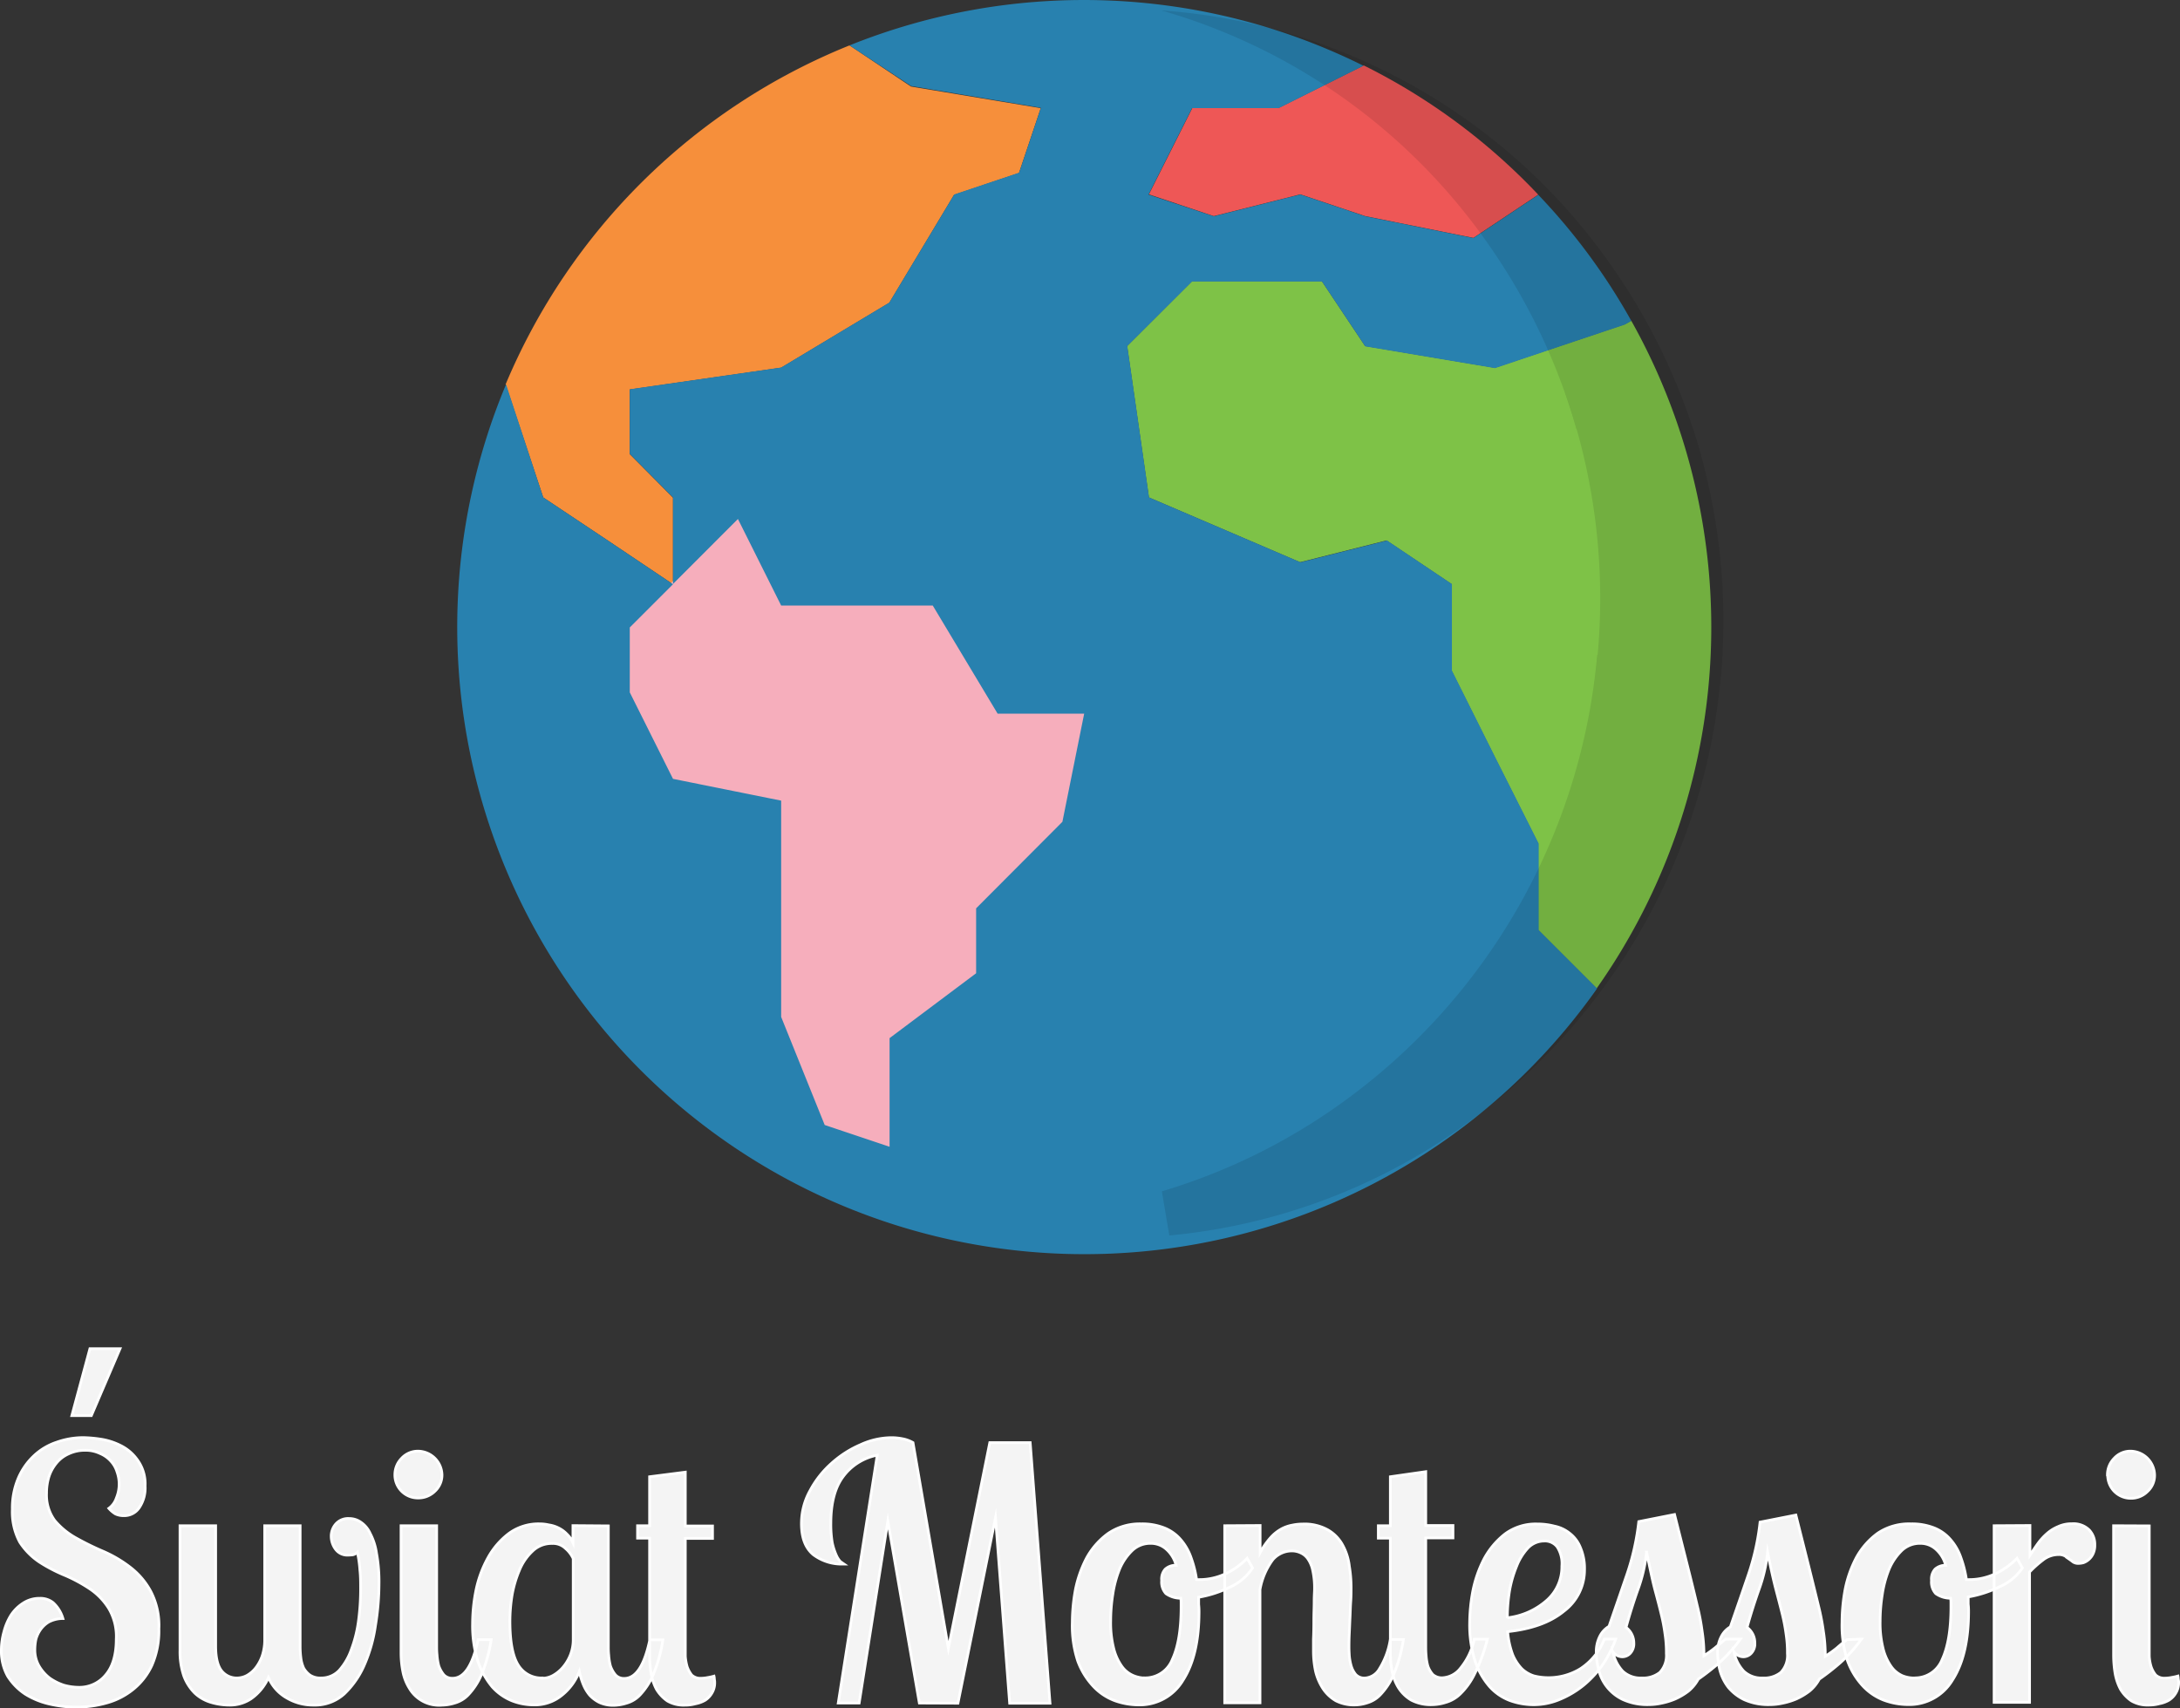 <svg xmlns="http://www.w3.org/2000/svg" viewBox="0 0 400.5 313.9"><rect x="0" y="0" width="400.5" height="313.9" fill="#333333" stroke="none"/><defs><style>.cls-1{fill:#ee5756;}.cls-2{fill:#f68f3b;}.cls-3{fill:#f6aebc;stroke:#f6aebc;stroke-width:0.75px;}.cls-3,.cls-7{stroke-miterlimit:10;}.cls-4{fill:#7ec247;}.cls-5{fill:#2881af;}.cls-6{opacity:0.1;}.cls-7{fill:#f4f4f4;stroke:#fff;stroke-width:0.5px;}</style></defs><g id="Warstwa_2" data-name="Warstwa 2"><g id="Layer_1" data-name="Layer 1"><path class="cls-1" d="M282.6,35.77l-11.92,7.94-19.87-4-11.92-4-15.9,4-11.92-4,8-15.9h15.89l15.58-7.79A113.66,113.66,0,0,1,282.6,35.77Z"/><path class="cls-2" d="M191.2,19.87l-4,11.92-11.92,4L163.38,55.63,143.51,67.56l-27.81,4V83.45l7.94,8v15.9l-11.92-8L99.8,91.4,92.89,70.62A115.16,115.16,0,0,1,156.07,8.34l11.29,7.56Z"/><polygon class="cls-3" points="199.15 131.14 195.18 151.01 179.28 166.91 179.28 178.83 163.38 190.75 163.38 210.62 151.46 206.65 143.51 186.78 143.51 147.04 123.64 143.06 115.7 127.17 115.7 115.24 123.64 107.3 135.57 95.37 143.51 111.27 171.33 111.27 183.25 131.14 199.15 131.14"/><path class="cls-4" d="M299.69,58.93a115.15,115.15,0,0,1-6.36,122.68L282.6,170.88V155l-8-15.89-7.94-15.9V107.3l-11.93-8-15.89,4L211.07,91.4l-4-27.82L219,51.66h23.84l7.95,11.92,23.84,4,23.85-8Z"/><path class="cls-5" d="M223,39.74l15.9-4,11.92,4,19.87,4,11.92-7.94a113.35,113.35,0,0,1,17.09,23.16l-1.19.68-23.85,8-23.84-4-7.95-11.92H219L207.1,63.58l4,27.82,27.82,11.92,15.9-4,11.92,8v15.89l7.94,15.9,8,15.89v15.9l10.73,10.73a115.24,115.24,0,0,1-200.44-111L99.8,91.4l11.92,7.95,11.92,8-7.94,7.94v11.93l7.94,15.89,19.87,4v39.74l8,19.86,11.92,4V190.75l15.9-11.92V166.9L195.18,151l4-19.87h-15.9l-11.92-19.87H143.51l-7.94-15.9L123.64,107.3V91.4l-7.94-8V71.53l27.81-4,19.87-11.93,11.93-19.87,11.92-4,4-11.92-23.84-4L156.07,8.34a115.29,115.29,0,0,1,94.42,3.74l-15.58,7.79H219l-8,15.89Z"/><g class="cls-6"><path d="M316,125.83l-23.16.24a114,114,0,0,0-5.28-53.83L311,78.69A113.72,113.72,0,0,1,316,125.83Z"/><path d="M273.92,45.58A110.22,110.22,0,0,0,213.33,1.91a110.23,110.23,0,0,1,83.23,47.66,113,113,0,0,1,16.38,35.74l-23.32-6.46a112.65,112.65,0,0,0-15.7-33.27Z"/><path d="M268.82,206.9a110.56,110.56,0,0,1-54,20.11l-1.37-8.11a110.93,110.93,0,0,0,32.7-16,113.59,113.59,0,0,0,47.28-82.58l23-.21A113.76,113.76,0,0,1,268.82,206.9Z"/></g><path class="cls-7" d="M26.66,273.06a6.44,6.44,0,0,1-1.1,4,3.31,3.31,0,0,1-2.8,1.43,3.53,3.53,0,0,1-1.56-.32A5.28,5.28,0,0,1,20,277.15a3.84,3.84,0,0,0,1.37-1.88,6.64,6.64,0,0,0,.13-4.82,5,5,0,0,0-1.11-1.95,5.43,5.43,0,0,0-2-1.43,6.19,6.19,0,0,0-2.8-.59,6.93,6.93,0,0,0-3,.66,6,6,0,0,0-2.22,1.69A7.54,7.54,0,0,0,9,271.3a10.11,10.11,0,0,0-.45,3.06,7.88,7.88,0,0,0,1.49,5,13.92,13.92,0,0,0,3.84,3.18A51.89,51.89,0,0,0,18.86,285a23.06,23.06,0,0,1,5,2.92,13.91,13.91,0,0,1,3.77,4.36,13.49,13.49,0,0,1,1.56,7A15.78,15.78,0,0,1,27.9,306a12.26,12.26,0,0,1-3.45,4.42,13.32,13.32,0,0,1-4.81,2.47,20.3,20.3,0,0,1-5.6.78,21.7,21.7,0,0,1-5-.58,14.44,14.44,0,0,1-4.42-1.82A11,11,0,0,1,1.42,308a9.42,9.42,0,0,1-1.17-4.81,12.47,12.47,0,0,1,.46-3.32A11.07,11.07,0,0,1,2,296.8a7.51,7.51,0,0,1,2.21-2.21,5.47,5.47,0,0,1,3.12-.91,3.73,3.73,0,0,1,2.41.78,6.33,6.33,0,0,1,1.82,2.93A5.69,5.69,0,0,0,9,298a5,5,0,0,0-1.56,1.43,5.71,5.71,0,0,0-.85,1.82,9.31,9.31,0,0,0-.19,1.82,5.85,5.85,0,0,0,.78,3.06,7.82,7.82,0,0,0,1.95,2.21,10,10,0,0,0,2.6,1.3,10.4,10.4,0,0,0,2.73.39,6.22,6.22,0,0,0,4.95-2.27q1.95-2.28,1.95-6.57a10,10,0,0,0-1.43-5.73,12,12,0,0,0-3.52-3.58,27.83,27.83,0,0,0-4.61-2.47A28.58,28.58,0,0,1,7.21,287a12.67,12.67,0,0,1-3.58-3.64,11.73,11.73,0,0,1-1.36-6.06,14,14,0,0,1,1.1-5.72,12.26,12.26,0,0,1,2.87-4.1A11.23,11.23,0,0,1,10.4,265a14.62,14.62,0,0,1,4.94-.85,23.88,23.88,0,0,1,3,.26,12.22,12.22,0,0,1,3.77,1.17,8.35,8.35,0,0,1,3.19,2.74A7.53,7.53,0,0,1,26.66,273.06ZM16.52,247.81h5.53l-5.27,12.3H13.2Zm23.1,32.53v22.12q0,3.19,1.11,4.56a3.54,3.54,0,0,0,2.8,1.3,4,4,0,0,0,1.82-.46A5.45,5.45,0,0,0,47,306.43a7.72,7.72,0,0,0,1.18-2.21,9.17,9.17,0,0,0,.45-3V280.34h6.51v22.12a16.67,16.67,0,0,0,.13,2.15,6.27,6.27,0,0,0,.52,1.89,4.17,4.17,0,0,0,1.17,1.3,3.49,3.49,0,0,0,2,.52,4.5,4.5,0,0,0,3.38-1.43,11.49,11.49,0,0,0,2.22-3.84,23.23,23.23,0,0,0,1.3-5.21,43.77,43.77,0,0,0,.39-5.79c0-1.21,0-2.4-.13-3.58a21.9,21.9,0,0,0-.46-3.25,1.81,1.81,0,0,1-.84.46,7.77,7.77,0,0,1-.85.06,2.69,2.69,0,0,1-2.34-1.1,4,4,0,0,1-.78-2.35,3.38,3.38,0,0,1,.84-2.27,3,3,0,0,1,2.47-1,3.66,3.66,0,0,1,2.09.65,4.9,4.9,0,0,1,1.75,2.08,11.2,11.2,0,0,1,1.17,3.64,28.64,28.64,0,0,1,.46,5.6,47.75,47.75,0,0,1-.65,7.67,27.72,27.72,0,0,1-2,7.16,16.25,16.25,0,0,1-3.71,5.4,8,8,0,0,1-5.66,2.08A9.52,9.52,0,0,1,52.7,312a7.91,7.91,0,0,1-3.38-3.77,9.42,9.42,0,0,1-3.19,3.9,7,7,0,0,1-3.84,1.17,12,12,0,0,1-3.58-.52,7.28,7.28,0,0,1-2.93-1.69,8.74,8.74,0,0,1-2-3.12,13.82,13.82,0,0,1-.71-4.75V280.34Zm40.6,0v22.12c0,.44,0,1,.07,1.63a10.17,10.17,0,0,0,.32,2,5.52,5.52,0,0,0,.91,1.63,2.1,2.1,0,0,0,1.63.65c2.13,0,3.69-2.37,4.68-7.09h2.41a27.12,27.12,0,0,1-1.82,6.5,12.88,12.88,0,0,1-2.34,3.58,5.47,5.47,0,0,1-2.54,1.56,8.27,8.27,0,0,1-2.34.39,6.33,6.33,0,0,1-6-3.12A9.1,9.1,0,0,1,74,307.08a17.79,17.79,0,0,1-.32-3.25V280.34ZM72.55,271a4.28,4.28,0,0,1,1.23-3.05,4.07,4.07,0,0,1,3.06-1.31A4.46,4.46,0,0,1,81.2,271,4.06,4.06,0,0,1,79.9,274a4.29,4.29,0,0,1-3.06,1.24,4.22,4.22,0,0,1-4.29-4.3Zm39.21,9.37v22.12c0,.44,0,1,.07,1.63a10.17,10.17,0,0,0,.32,2,5.33,5.33,0,0,0,.92,1.63,2.08,2.08,0,0,0,1.62.65c2.13,0,3.69-2.37,4.69-7.09h2.4a26.66,26.66,0,0,1-1.82,6.5,12.88,12.88,0,0,1-2.34,3.58,5.42,5.42,0,0,1-2.54,1.56,8.27,8.27,0,0,1-2.34.39,6,6,0,0,1-2.6-.52,6.11,6.11,0,0,1-1.82-1.36,7.52,7.52,0,0,1-1.18-2,13,13,0,0,1-.71-2.34,10.38,10.38,0,0,1-3.19,4.36A7.84,7.84,0,0,1,98,313.26a11,11,0,0,1-4-.78,9.85,9.85,0,0,1-3.58-2.54,15.24,15.24,0,0,1-2.6-4.61,21.78,21.78,0,0,1-1-7,31.37,31.37,0,0,1,.65-6.24,21.14,21.14,0,0,1,2.21-5.92,14.08,14.08,0,0,1,3.84-4.43A9.17,9.17,0,0,1,99.21,280a7.14,7.14,0,0,1,1.62.19,5.7,5.7,0,0,1,1.7.52,5.45,5.45,0,0,1,1.56,1.11,5.12,5.12,0,0,1,1.17,1.63v-3.13Zm-12.16,28a4.19,4.19,0,0,0,2-.52,6.72,6.72,0,0,0,1.82-1.5,8.09,8.09,0,0,0,1.37-2.28,7.56,7.56,0,0,0,.52-2.79V286.39a5.38,5.38,0,0,0-1.43-1.88,3.25,3.25,0,0,0-2.41-.91A5,5,0,0,0,97.84,285a9.91,9.91,0,0,0-2.41,3.51,20.8,20.8,0,0,0-1.36,4.62,30.5,30.5,0,0,0-.39,4.75q0,5.59,1.49,8A5,5,0,0,0,99.6,308.32Zm26.3-37.87v9.89h5v2.28h-5v21.66a9.7,9.7,0,0,0,.33,1.89,5.28,5.28,0,0,0,.85,1.56,2.28,2.28,0,0,0,1.69.59,6.69,6.69,0,0,0,1.23-.13,10,10,0,0,0,1.17-.26,2.54,2.54,0,0,1,.07.58,2.68,2.68,0,0,1,.06.59,3.6,3.6,0,0,1-.52,1.95,3.82,3.82,0,0,1-1.23,1.3,5.52,5.52,0,0,1-1.76.65,7.26,7.26,0,0,1-2,.26,5.91,5.91,0,0,1-3.19-.78,7,7,0,0,1-2-2.14,9.87,9.87,0,0,1-1-3,20.94,20.94,0,0,1-.26-3.25V282.62h-2.21v-2.28h2.21v-9Zm43,42.42-5.79-33.44-5.27,33.44H154l7.16-45.54a10.19,10.19,0,0,0-6.31,4q-2.2,3-2.21,8.46a20.32,20.32,0,0,0,.26,3.64,11.52,11.52,0,0,0,.71,2.21,4.29,4.29,0,0,0,.78,1.24l.65.45a8.68,8.68,0,0,1-5.66-1.75c-1.43-1.22-2.14-3.1-2.14-5.66a12.42,12.42,0,0,1,1.56-6.05,18,18,0,0,1,4-5.08,19.32,19.32,0,0,1,5.27-3.38,13.86,13.86,0,0,1,5.66-1.3,10.23,10.23,0,0,1,2,.19,6.16,6.16,0,0,1,2,.72l6.5,37.8,7.61-37.8h7.42l3.64,47.88h-7.41l-2.6-34.09-6.9,34.09ZM209.64,280a11,11,0,0,1,4.36.78,7.7,7.7,0,0,1,3,2.21,10.09,10.09,0,0,1,1.83,3.25,20.44,20.44,0,0,1,1,4h.39a11.29,11.29,0,0,0,5-1.11,13.64,13.64,0,0,0,3.9-2.8l1,1.76A9.6,9.6,0,0,1,226,291.6a21.21,21.21,0,0,1-5.79,1.88v1.31a11.78,11.78,0,0,1,.07,1.36q0,8-2.93,12.56a9.24,9.24,0,0,1-8.2,4.55,13.09,13.09,0,0,1-4.36-.78,10.32,10.32,0,0,1-3.9-2.6A13.74,13.74,0,0,1,198,305.2a20.83,20.83,0,0,1-1-7.1,33.65,33.65,0,0,1,.58-6.05,21.72,21.72,0,0,1,2.08-5.85,13.68,13.68,0,0,1,3.91-4.43A10.26,10.26,0,0,1,209.64,280Zm.65,28.3a5.35,5.35,0,0,0,5.08-3.38q1.62-3.45,1.62-9.7v-.78a5.12,5.12,0,0,0-.06-.78,4.71,4.71,0,0,1-2.73-.85,3.13,3.13,0,0,1-.78-2.4,2.72,2.72,0,0,1,.65-2.09,2.85,2.85,0,0,1,2-.71,5.94,5.94,0,0,0-2-3.12,4.21,4.21,0,0,0-2.67-.91,4.79,4.79,0,0,0-3.44,1.36,10.3,10.3,0,0,0-2.28,3.38,20.27,20.27,0,0,0-1.24,4.62,31.35,31.35,0,0,0-.39,4.88,19.16,19.16,0,0,0,.59,5.21,9.68,9.68,0,0,0,1.49,3.19,5,5,0,0,0,2,1.62A5.69,5.69,0,0,0,210.29,308.32Zm21.21-28v5a14.09,14.09,0,0,1,1.95-2.8,7.61,7.61,0,0,1,2.08-1.63,6.86,6.86,0,0,1,1.95-.65,9.41,9.41,0,0,1,1.83-.19,8.76,8.76,0,0,1,4.68,1.1,7.16,7.16,0,0,1,2.73,2.87,10.47,10.47,0,0,1,1.17,3.77,24.16,24.16,0,0,1,.33,3.9c0,.78,0,1.65-.07,2.61s-.08,1.86-.13,2.86-.08,1.93-.13,2.93-.06,1.84-.06,2.66q0,.52.06,1.5a9.68,9.68,0,0,0,.33,1.82,4.46,4.46,0,0,0,.85,1.63,2.16,2.16,0,0,0,1.69.65,3.3,3.3,0,0,0,2.66-1.69,14.41,14.41,0,0,0,2-5.4h2.41a27.59,27.59,0,0,1-1.82,6.5,12.67,12.67,0,0,1-2.35,3.58,5.44,5.44,0,0,1-2.47,1.56,7.57,7.57,0,0,1-2.27.39,7.3,7.3,0,0,1-3.52-.78,7.17,7.17,0,0,1-2.34-2.21,10.16,10.16,0,0,1-1.37-3.19,17.92,17.92,0,0,1-.39-3.77v-2.15c.05-1.08.07-2.23.07-3.45s.06-2.36.06-3.44.07-1.85.07-2.28a15,15,0,0,0-.33-3.45,5.73,5.73,0,0,0-.91-2.15,3.22,3.22,0,0,0-1.36-1.1,3.71,3.71,0,0,0-1.57-.33,4.62,4.62,0,0,0-3.51,1.63,13,13,0,0,0-2.34,5.46v20.82H225V280.34Zm30.43-9.89v9.89h5v2.28h-5v19.84c0,.52,0,1.13.07,1.82a9,9,0,0,0,.32,1.89,4.64,4.64,0,0,0,.92,1.56,2.5,2.5,0,0,0,1.75.59,4.48,4.48,0,0,0,3.32-1.76,12.32,12.32,0,0,0,2.54-5.33h2.4a30.9,30.9,0,0,1-2.4,6.5,13,13,0,0,1-2.6,3.58,6.27,6.27,0,0,1-2.74,1.56,8.43,8.43,0,0,1-2.4.39,7.75,7.75,0,0,1-3.84-.84,7,7,0,0,1-2.35-2.28,9.15,9.15,0,0,1-1.17-3,18.19,18.19,0,0,1-.32-3.32V282.62h-2.21v-2.28h2.21v-9Zm29.17,18a9.45,9.45,0,0,1-3.77,7.62q-3.7,3.06-10.35,3.77a15.75,15.75,0,0,0,.92,4.23,8.36,8.36,0,0,0,1.69,2.6,5.72,5.72,0,0,0,2.21,1.3,10.85,10.85,0,0,0,2.67.33,11.19,11.19,0,0,0,5.85-1.63,11.44,11.44,0,0,0,4.43-5.46h2.08a20.92,20.92,0,0,1-2.34,4.62,19.38,19.38,0,0,1-3.52,3.83,17.64,17.64,0,0,1-4.36,2.61,12.38,12.38,0,0,1-4.81,1,12.92,12.92,0,0,1-4.43-.78,9.53,9.53,0,0,1-3.7-2.54,14,14,0,0,1-2.67-4.68,22,22,0,0,1-1-7,33,33,0,0,1,.59-5.92,22.35,22.35,0,0,1,2.08-5.92,14.54,14.54,0,0,1,3.84-4.55,9.49,9.49,0,0,1,5.92-1.82,12.35,12.35,0,0,1,3.12.39,6.55,6.55,0,0,1,2.8,1.3,6.18,6.18,0,0,1,1.95,2.54A9.78,9.78,0,0,1,291.1,288.47Zm-14.18,8.85a13.18,13.18,0,0,0,7.29-3.25,8.19,8.19,0,0,0,2.73-6.25,5.61,5.61,0,0,0-.85-3.51,2.82,2.82,0,0,0-2.4-1.1,4.12,4.12,0,0,0-3,1.3,10.57,10.57,0,0,0-2.08,3.38,21.59,21.59,0,0,0-1.3,4.55A31.35,31.35,0,0,0,276.92,297.32Zm42.82,3.91a26.78,26.78,0,0,1-3.9,4.36,47.4,47.4,0,0,1-3.84,3,7.69,7.69,0,0,1-1.82,2.21,12.36,12.36,0,0,1-2.41,1.43,12.84,12.84,0,0,1-2.54.78,10.63,10.63,0,0,1-2.28.26,10.9,10.9,0,0,1-4.75-.91,8.16,8.16,0,0,1-4.48-5.4,13,13,0,0,1-.46-3.32,6.23,6.23,0,0,1,.65-2.92,4.39,4.39,0,0,1,1.69-1.83q1.69-4.87,3.32-9.62a45.68,45.68,0,0,0,2.15-9.63l6.57-1.3q1.56,6.18,2.54,10.08t1.62,6.64a40.12,40.12,0,0,1,.91,4.75,27.84,27.84,0,0,1,.33,4.48,23.46,23.46,0,0,0,2.08-1.49q1-.85,1.89-1.56Zm-13.6,2.6a22.32,22.32,0,0,0-.26-3.58,32.45,32.45,0,0,0-.65-3.45c-.3-1.26-.69-2.77-1.17-4.55s-.95-4.14-1.56-7a28.26,28.26,0,0,1-1.63,7q-1.17,3.31-2.14,6.83a3.59,3.59,0,0,1,1.43,2.86,2.56,2.56,0,0,1-.65,1.89,2,2,0,0,1-1.44.65,2.15,2.15,0,0,1-1.75-.91,7.21,7.21,0,0,0,1.82,3.58,4.82,4.82,0,0,0,3.45,1.23,5,5,0,0,0,3.32-1A4.49,4.49,0,0,0,306.14,303.83Zm35.84-2.6a26.36,26.36,0,0,1-3.91,4.36,45.72,45.72,0,0,1-3.84,3,7.38,7.38,0,0,1-1.82,2.21,12.28,12.28,0,0,1-2.4,1.43,12.84,12.84,0,0,1-2.54.78,10.7,10.7,0,0,1-2.28.26,10.87,10.87,0,0,1-4.75-.91,8.7,8.7,0,0,1-2.93-2.28A9,9,0,0,1,316,307a13.4,13.4,0,0,1-.45-3.32,6.11,6.11,0,0,1,.65-2.92,4.33,4.33,0,0,1,1.69-1.83q1.7-4.87,3.32-9.62a45,45,0,0,0,2.14-9.63l6.58-1.3q1.56,6.18,2.53,10.08t1.63,6.64a42.26,42.26,0,0,1,.91,4.75,27.84,27.84,0,0,1,.33,4.48,25,25,0,0,0,2.08-1.49c.65-.57,1.28-1.09,1.88-1.56Zm-13.6,2.6a22.32,22.32,0,0,0-.26-3.58,32.45,32.45,0,0,0-.65-3.45c-.31-1.26-.7-2.77-1.17-4.55s-1-4.14-1.56-7a28.72,28.72,0,0,1-1.63,7q-1.17,3.31-2.15,6.83a3.52,3.52,0,0,1,1.43,2.86,2.52,2.52,0,0,1-.65,1.89,2,2,0,0,1-1.43.65,2.14,2.14,0,0,1-1.75-.91,7.13,7.13,0,0,0,1.82,3.58,4.79,4.79,0,0,0,3.45,1.23,4.94,4.94,0,0,0,3.31-1A4.46,4.46,0,0,0,328.38,303.83ZM351.07,280a11,11,0,0,1,4.36.78,7.7,7.7,0,0,1,3,2.21,9.91,9.91,0,0,1,1.83,3.25,20.44,20.44,0,0,1,1,4h.39a11.29,11.29,0,0,0,5-1.11,13.64,13.64,0,0,0,3.9-2.8l1,1.76a9.6,9.6,0,0,1-4.17,3.45,21.21,21.21,0,0,1-5.79,1.88v1.31a11.78,11.78,0,0,1,.07,1.36q0,8-2.93,12.56a9.23,9.23,0,0,1-8.2,4.55,13.09,13.09,0,0,1-4.36-.78,10.32,10.32,0,0,1-3.9-2.6,13.74,13.74,0,0,1-2.86-4.68,20.83,20.83,0,0,1-1-7.1,33.65,33.65,0,0,1,.58-6.05,21.39,21.39,0,0,1,2.08-5.85,13.68,13.68,0,0,1,3.91-4.43A10.26,10.26,0,0,1,351.07,280Zm.65,28.3a5.35,5.35,0,0,0,5.08-3.38q1.62-3.45,1.62-9.7v-.78a5.12,5.12,0,0,0-.06-.78,4.71,4.71,0,0,1-2.73-.85,3.13,3.13,0,0,1-.78-2.4,2.72,2.72,0,0,1,.65-2.09,2.85,2.85,0,0,1,1.95-.71,5.94,5.94,0,0,0-2-3.12,4.21,4.21,0,0,0-2.67-.91,4.79,4.79,0,0,0-3.44,1.36,10.46,10.46,0,0,0-2.28,3.38A20.27,20.27,0,0,0,345.8,293a31.35,31.35,0,0,0-.39,4.88,19.16,19.16,0,0,0,.59,5.21,9.68,9.68,0,0,0,1.49,3.19,5,5,0,0,0,2,1.62A5.69,5.69,0,0,0,351.72,308.32Zm21.21-28v5.47c.52-.78,1-1.52,1.5-2.21a11,11,0,0,1,1.69-1.83,7.29,7.29,0,0,1,2-1.23,5.74,5.74,0,0,1,2.48-.52,4.13,4.13,0,0,1,3.25,1.17,3.86,3.86,0,0,1,1,2.73,3.61,3.61,0,0,1-.33,1.63,3.15,3.15,0,0,1-1.75,1.62,3.68,3.68,0,0,1-.91.13,1.69,1.69,0,0,1-1-.26c-.22-.17-.45-.34-.71-.52a3.76,3.76,0,0,0-.79-.58,2.25,2.25,0,0,0-1.17-.26,4.63,4.63,0,0,0-2.86,1,20.32,20.32,0,0,0-2.47,2.21v23.94h-6.51V280.34ZM387.17,271a4.29,4.29,0,0,1,1.24-3.05,4,4,0,0,1,3.06-1.31,4.48,4.48,0,0,1,4.36,4.36,4,4,0,0,1-1.31,3.06,4.25,4.25,0,0,1-3,1.24,4.24,4.24,0,0,1-4.3-4.3Zm7.68,9.37v23.94a8.4,8.4,0,0,0,.33,1.89,5,5,0,0,0,.84,1.56,2.3,2.3,0,0,0,1.69.59,6.79,6.79,0,0,0,1.24-.13,10,10,0,0,0,1.17-.26,3.17,3.17,0,0,1,.06.58,2.17,2.17,0,0,1,.07.59,3.6,3.6,0,0,1-.52,1.95,3.85,3.85,0,0,1-1.24,1.3,5.47,5.47,0,0,1-1.75.65,7.28,7.28,0,0,1-2,.26,5.85,5.85,0,0,1-3.18-.78,6.77,6.77,0,0,1-2-2.14,9.88,9.88,0,0,1-1-3,20.94,20.94,0,0,1-.26-3.25V280.34Z"/></g></g></svg>